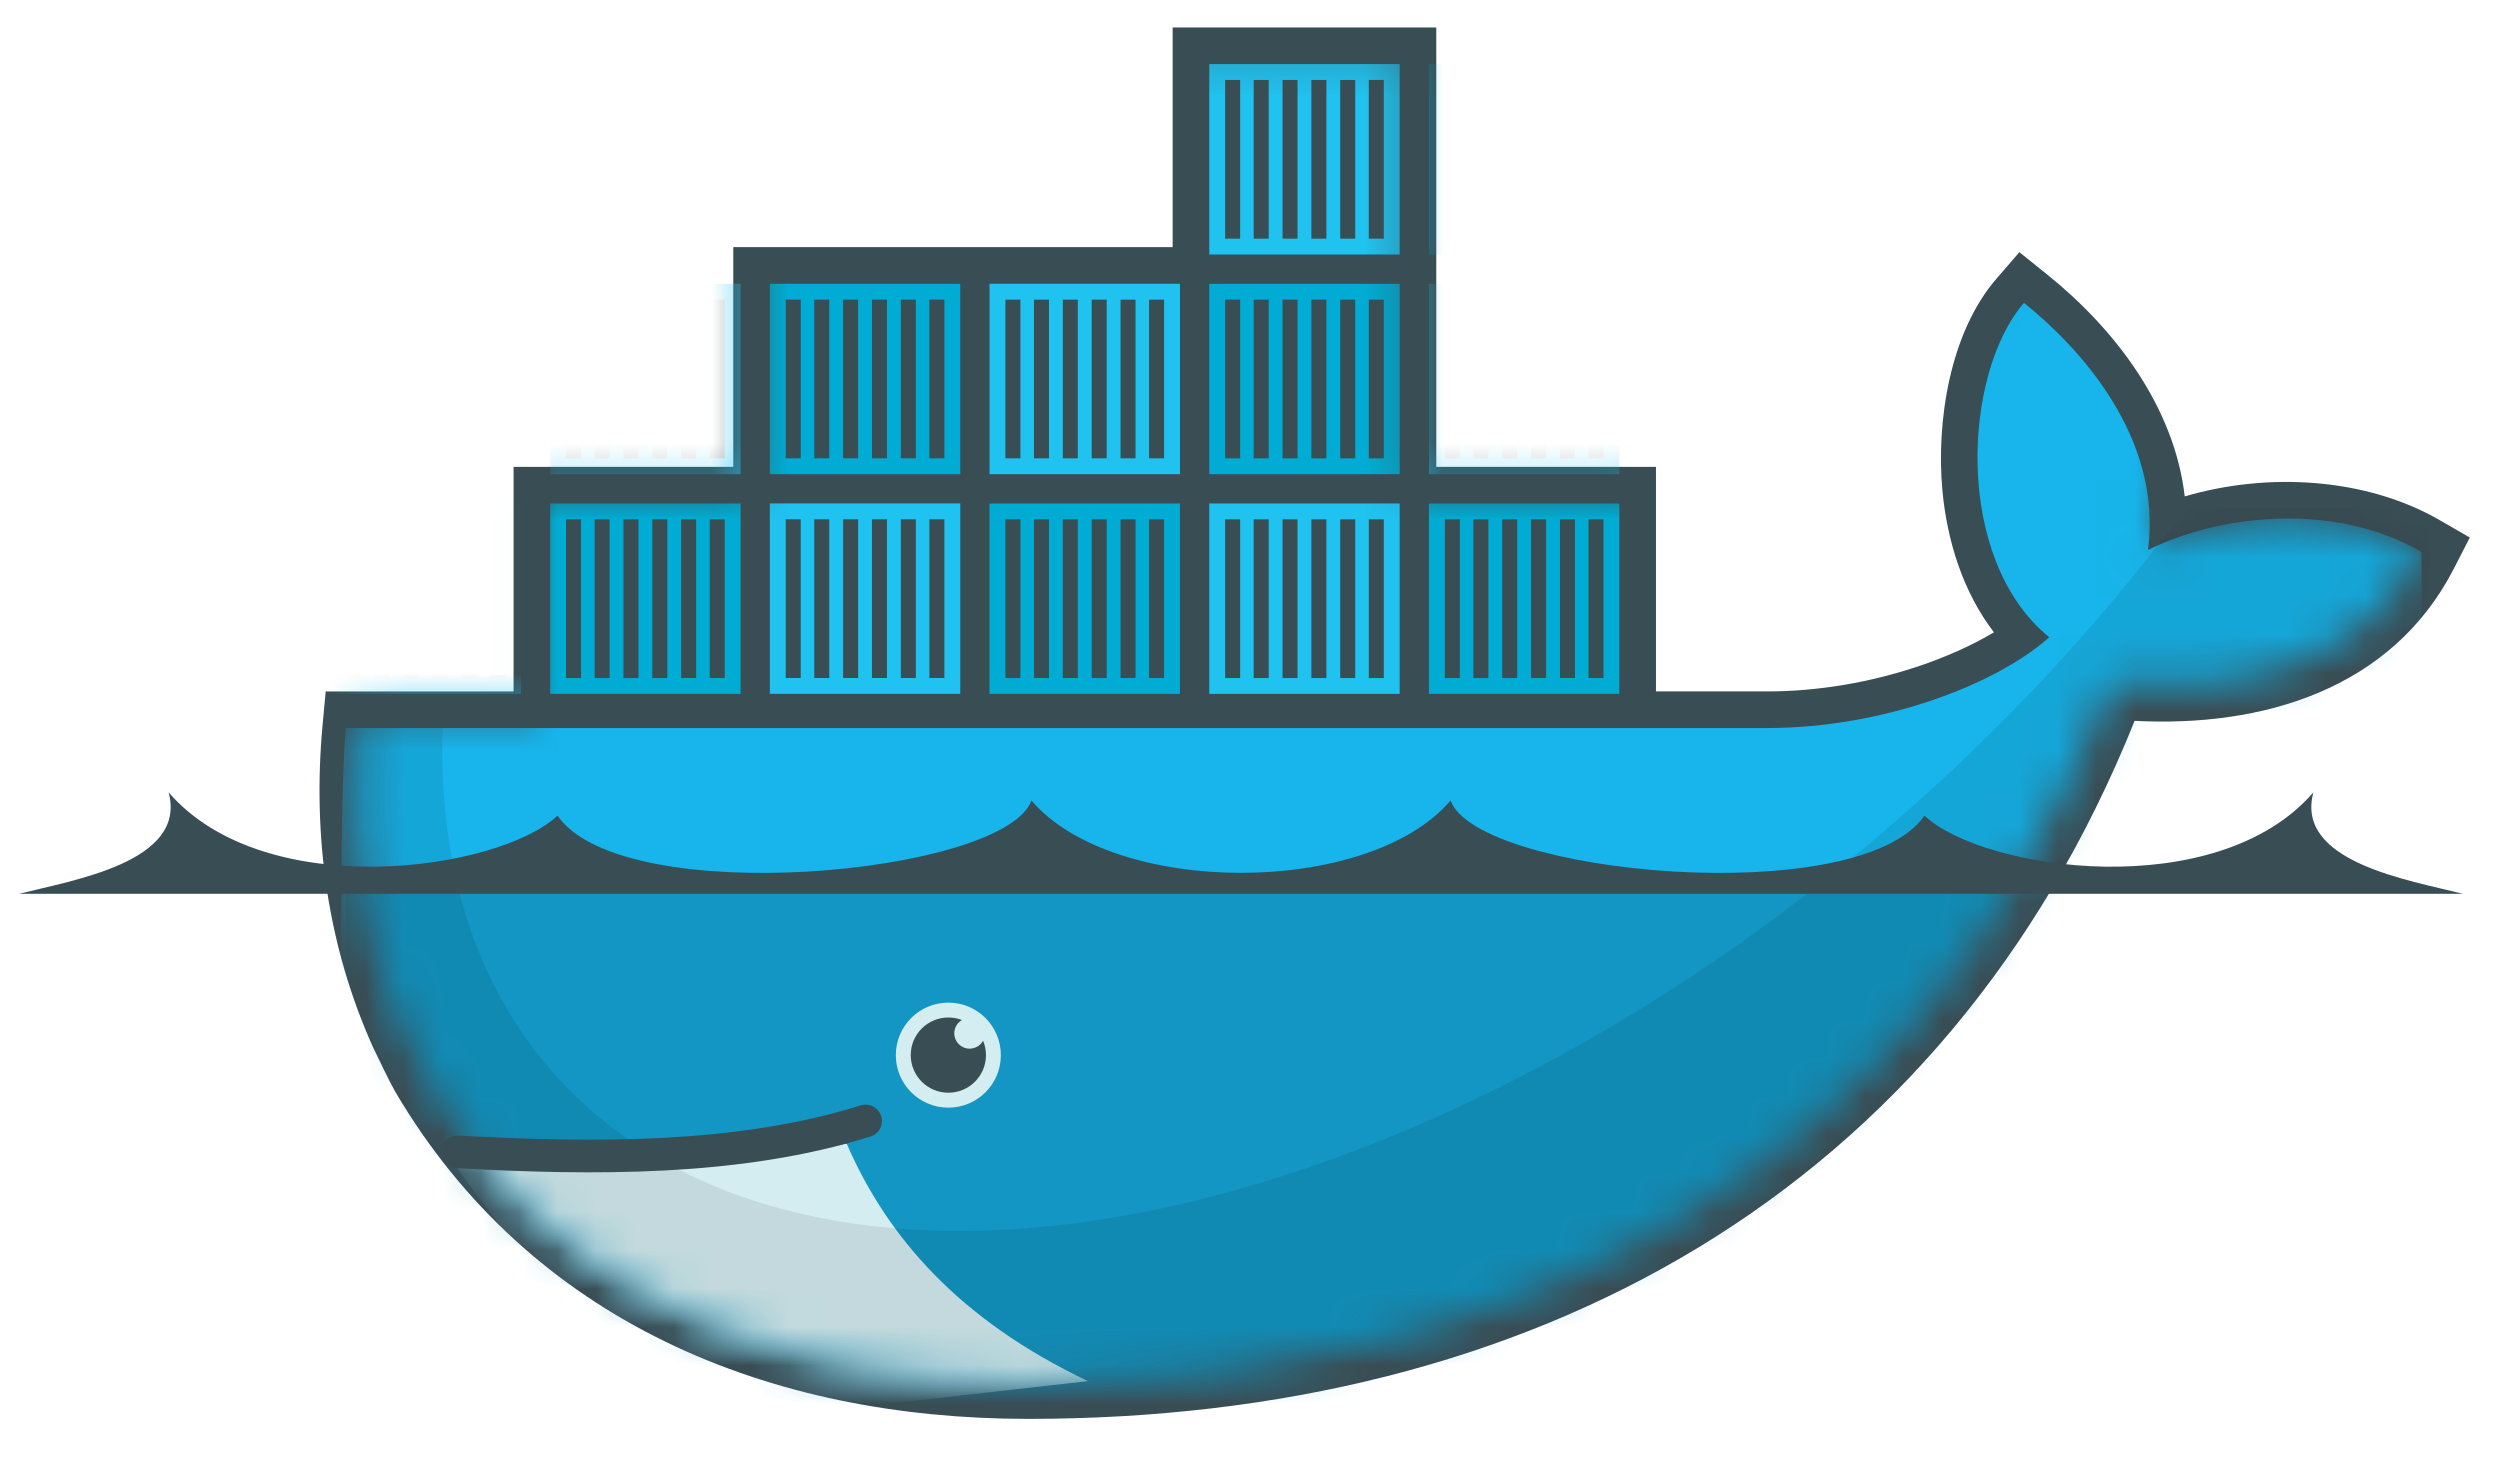 <svg width="65" height="38" viewBox="0 0 65 38" fill="none" xmlns="http://www.w3.org/2000/svg">
<g clip-path="url(#clip0_104_6584)">
<path d="M37.343 12.138H43.055V17.977H45.944C47.277 17.977 48.649 17.74 49.912 17.312C50.533 17.101 51.23 16.808 51.842 16.44C51.035 15.387 50.624 14.058 50.502 12.748C50.338 10.966 50.697 8.646 51.904 7.251L52.504 6.557L53.22 7.132C55.021 8.579 56.536 10.601 56.803 12.907C58.972 12.269 61.519 12.42 63.431 13.523L64.215 13.976L63.802 14.781C62.185 17.937 58.805 18.915 55.5 18.742C50.554 31.059 39.788 36.891 26.733 36.891C19.989 36.891 13.801 34.37 10.277 28.386C10.07 28.014 9.894 27.625 9.706 27.244C8.515 24.61 8.119 21.724 8.388 18.841L8.468 17.978H13.353V12.138H19.065V6.426H30.489V0.714H37.343L37.343 12.138Z" fill="#394D54"/>
<mask id="mask0_104_6584" style="mask-type:luminance" maskUnits="userSpaceOnUse" x="9" y="1" width="54" height="35">
<path d="M19.485 1.213V12.704H13.989V18.45H9.388C9.369 18.616 9.353 18.783 9.337 18.95C9.049 22.08 9.596 24.967 10.851 27.435L11.273 28.192C11.526 28.646 11.82 29.072 12.132 29.488C12.443 29.904 12.553 30.133 12.748 30.409C16.068 34.14 21.016 35.936 26.73 35.936C39.382 35.936 50.12 30.331 54.872 17.739C58.243 18.085 61.477 17.221 62.951 14.344C60.603 12.989 57.586 13.423 55.847 14.297L60.453 1.213L42.467 12.704H36.722V1.213H19.485Z" fill="white"/>
</mask>
<g mask="url(#mask0_104_6584)">
<path d="M31.441 1.666H36.391V6.617H31.441V1.666Z" fill="#20C2EF"/>
<path d="M32.049 6.205V2.079V6.205ZM32.791 6.205V2.079V6.205ZM33.541 6.205V2.079V6.205ZM34.291 6.205V2.079V6.205ZM35.041 6.205V2.079V6.205ZM35.784 6.205V2.079V6.205Z" fill="black"/>
<path d="M32.049 6.205V2.079M32.791 6.205V2.079M33.541 6.205V2.079M34.291 6.205V2.079M35.041 6.205V2.079M35.784 6.205V2.079" stroke="#394D54" stroke-width="0.39"/>
<path d="M37.153 6.617H42.103V1.666H37.153V6.617Z" fill="#00ACD3"/>
<path d="M37.761 2.079V6.205V2.079ZM38.503 2.079V6.205V2.079ZM39.253 2.079V6.205V2.079ZM40.003 2.079V6.205V2.079ZM40.754 2.079V6.205V2.079ZM41.496 2.079V6.205V2.079Z" fill="black"/>
<path d="M37.761 2.079V6.205M38.503 2.079V6.205M39.253 2.079V6.205M40.003 2.079V6.205M40.754 2.079V6.205M41.496 2.079V6.205" stroke="#394D54" stroke-width="0.39"/>
<path d="M8.593 7.379H13.543V12.329H8.593V7.379Z" fill="#00ACD3"/>
<path d="M8.593 13.09H13.543V18.041H8.593V13.09Z" fill="#20C2EF"/>
<path d="M9.2 11.917V7.791V11.917ZM9.943 11.917V7.791V11.917ZM10.693 11.917V7.791V11.917ZM11.443 11.917V7.791V11.917ZM12.193 11.917V7.791V11.917ZM12.935 11.917V7.791V11.917Z" fill="black"/>
<path d="M9.2 11.917V7.791M9.943 11.917V7.791M10.693 11.917V7.791M11.443 11.917V7.791M12.193 11.917V7.791M12.935 11.917V7.791" stroke="#394D54" stroke-width="0.39"/>
<path d="M9.2 17.629V13.503V17.629ZM9.943 17.629V13.503V17.629ZM10.693 17.629V13.503V17.629ZM11.443 17.629V13.503V17.629ZM12.193 17.629V13.503V17.629ZM12.935 17.629V13.503V17.629Z" fill="black"/>
<path d="M9.2 17.629V13.503M9.943 17.629V13.503M10.693 17.629V13.503M11.443 17.629V13.503M12.193 17.629V13.503M12.935 17.629V13.503" stroke="#394D54" stroke-width="0.39"/>
<path d="M14.305 18.041H19.255V13.091H14.305V18.041Z" fill="#00ACD3"/>
<path d="M14.305 12.329H19.255V7.378H14.305V12.329Z" fill="#20C2EF"/>
<path d="M14.912 13.503V17.629V13.503ZM15.655 13.503V17.629V13.503ZM16.405 13.503V17.629V13.503ZM17.155 13.503V17.629V13.503ZM17.905 13.503V17.629V13.503ZM18.648 13.503V17.629V13.503Z" fill="black"/>
<path d="M14.912 13.503V17.629M15.655 13.503V17.629M16.405 13.503V17.629M17.155 13.503V17.629M17.905 13.503V17.629M18.648 13.503V17.629" stroke="#394D54" stroke-width="0.39"/>
<path d="M14.912 7.791V11.916V7.791ZM15.655 7.791V11.916V7.791ZM16.405 7.791V11.916V7.791ZM17.155 7.791V11.916V7.791ZM17.905 7.791V11.916V7.791ZM18.648 7.791V11.916V7.791Z" fill="black"/>
<path d="M14.912 7.791V11.916M15.655 7.791V11.916M16.405 7.791V11.916M17.155 7.791V11.916M17.905 7.791V11.916M18.648 7.791V11.916" stroke="#394D54" stroke-width="0.39"/>
<path d="M20.016 7.378H24.967V12.329H20.016V7.378Z" fill="#00ACD3"/>
<path d="M20.016 13.089H24.967V18.04H20.016V13.089Z" fill="#20C2EF"/>
<path d="M20.624 11.916V7.791V11.916ZM21.366 11.916V7.791V11.916ZM22.116 11.916V7.791V11.916ZM22.866 11.916V7.791V11.916ZM23.617 11.916V7.791V11.916ZM24.359 11.916V7.791V11.916Z" fill="black"/>
<path d="M20.624 11.916V7.791M21.366 11.916V7.791M22.116 11.916V7.791M22.866 11.916V7.791M23.617 11.916V7.791M24.359 11.916V7.791" stroke="#394D54" stroke-width="0.39"/>
<path d="M20.624 17.628V13.502V17.628ZM21.366 17.628V13.502V17.628ZM22.116 17.628V13.502V17.628ZM22.866 17.628V13.502V17.628ZM23.617 17.628V13.502V17.628ZM24.359 17.628V13.502V17.628Z" fill="black"/>
<path d="M20.624 17.628V13.502M21.366 17.628V13.502M22.116 17.628V13.502M22.866 17.628V13.502M23.617 17.628V13.502M24.359 17.628V13.502" stroke="#394D54" stroke-width="0.39"/>
<path d="M25.728 18.041H30.679V13.091H25.728V18.041Z" fill="#00ACD3"/>
<path d="M25.728 12.329H30.679V7.378H25.728V12.329Z" fill="#20C2EF"/>
<path d="M26.336 13.503V17.629V13.503ZM27.078 13.503V17.629V13.503ZM27.828 13.503V17.629V13.503ZM28.579 13.503V17.629V13.503ZM29.329 13.503V17.629V13.503ZM30.071 13.503V17.629V13.503Z" fill="black"/>
<path d="M26.336 13.503V17.629M27.078 13.503V17.629M27.828 13.503V17.629M28.579 13.503V17.629M29.329 13.503V17.629M30.071 13.503V17.629" stroke="#394D54" stroke-width="0.39"/>
<path d="M26.336 7.791V11.916V7.791ZM27.078 7.791V11.916V7.791ZM27.828 7.791V11.916V7.791ZM28.579 7.791V11.916V7.791ZM29.329 7.791V11.916V7.791ZM30.071 7.791V11.916V7.791Z" fill="black"/>
<path d="M26.336 7.791V11.916M27.078 7.791V11.916M27.828 7.791V11.916M28.579 7.791V11.916M29.329 7.791V11.916M30.071 7.791V11.916" stroke="#394D54" stroke-width="0.39"/>
<path d="M31.441 7.379H36.391V12.329H31.441V7.379Z" fill="#00ACD3"/>
<path d="M31.441 13.09H36.391V18.041H31.441V13.09Z" fill="#20C2EF"/>
<path d="M32.049 11.917V7.791V11.917ZM32.791 11.917V7.791V11.917ZM33.541 11.917V7.791V11.917ZM34.291 11.917V7.791V11.917ZM35.041 11.917V7.791V11.917ZM35.784 11.917V7.791V11.917Z" fill="black"/>
<path d="M32.049 11.917V7.791M32.791 11.917V7.791M33.541 11.917V7.791M34.291 11.917V7.791M35.041 11.917V7.791M35.784 11.917V7.791" stroke="#394D54" stroke-width="0.39"/>
<path d="M32.049 17.629V13.503V17.629ZM32.791 17.629V13.503V17.629ZM33.541 17.629V13.503V17.629ZM34.291 17.629V13.503V17.629ZM35.041 17.629V13.503V17.629ZM35.784 17.629V13.503V17.629Z" fill="black"/>
<path d="M32.049 17.629V13.503M32.791 17.629V13.503M33.541 17.629V13.503M34.291 17.629V13.503M35.041 17.629V13.503M35.784 17.629V13.503" stroke="#394D54" stroke-width="0.39"/>
<path d="M37.153 18.041H42.103V13.091H37.153V18.041Z" fill="#00ACD3"/>
<path d="M37.153 12.329H42.103V7.378H37.153V12.329Z" fill="#20C2EF"/>
<path d="M37.761 13.503V17.629V13.503ZM38.503 13.503V17.629V13.503ZM39.253 13.503V17.629V13.503ZM40.003 13.503V17.629V13.503ZM40.754 13.503V17.629V13.503ZM41.496 13.503V17.629V13.503Z" fill="black"/>
<path d="M37.761 13.503V17.629M38.503 13.503V17.629M39.253 13.503V17.629M40.003 13.503V17.629M40.754 13.503V17.629M41.496 13.503V17.629" stroke="#394D54" stroke-width="0.39"/>
<path d="M37.761 7.791V11.916V7.791ZM38.503 7.791V11.916V7.791ZM39.253 7.791V11.916V7.791ZM40.003 7.791V11.916V7.791ZM40.754 7.791V11.916V7.791ZM41.496 7.791V11.916V7.791Z" fill="black"/>
<path d="M37.761 7.791V11.916M38.503 7.791V11.916M39.253 7.791V11.916M40.003 7.791V11.916M40.754 7.791V11.916M41.496 7.791V11.916" stroke="#394D54" stroke-width="0.39"/>
</g>
<mask id="mask1_104_6584" style="mask-type:luminance" maskUnits="userSpaceOnUse" x="9" y="1" width="54" height="35">
<path d="M19.485 1.213V12.704H13.989V18.45H9.388C9.369 18.616 9.353 18.783 9.337 18.95C9.049 22.08 9.596 24.967 10.851 27.435L11.273 28.192C11.526 28.646 11.82 29.072 12.132 29.488C12.443 29.904 12.553 30.133 12.748 30.409C16.068 34.14 21.016 35.936 26.73 35.936C39.382 35.936 50.12 30.331 54.872 17.739C58.243 18.085 61.477 17.221 62.951 14.344C60.603 12.989 57.586 13.423 55.847 14.297L60.453 1.213L42.467 12.704H36.722V1.213H19.485Z" fill="white"/>
</mask>
<g mask="url(#mask1_104_6584)">
<path d="M55.849 14.299C56.232 11.322 54.005 8.984 52.623 7.874C51.031 9.715 50.784 14.538 53.281 16.569C51.888 17.807 48.95 18.929 45.943 18.929H8.993C8.701 22.069 8.993 37.186 8.993 37.186H63.201L62.955 14.348C60.607 12.993 57.588 13.425 55.849 14.299Z" fill="#17B5EB"/>
</g>
<mask id="mask2_104_6584" style="mask-type:luminance" maskUnits="userSpaceOnUse" x="9" y="1" width="54" height="35">
<path d="M19.485 1.213V12.704H13.989V18.45H9.388C9.369 18.616 9.353 18.783 9.337 18.95C9.049 22.08 9.596 24.967 10.851 27.435L11.273 28.192C11.526 28.646 11.82 29.072 12.132 29.488C12.443 29.904 12.553 30.133 12.748 30.409C16.068 34.14 21.016 35.936 26.73 35.936C39.382 35.936 50.12 30.331 54.872 17.739C58.243 18.085 61.477 17.221 62.951 14.344C60.603 12.989 57.586 13.423 55.847 14.297L60.453 1.213L42.467 12.704H36.722V1.213H19.485Z" fill="white"/>
</mask>
<g mask="url(#mask2_104_6584)">
<path d="M8.993 22.947V37.186H63.201V22.947" fill="black" fill-opacity="0.17"/>
</g>
<mask id="mask3_104_6584" style="mask-type:luminance" maskUnits="userSpaceOnUse" x="9" y="1" width="54" height="35">
<path d="M19.485 1.213V12.704H13.989V18.45H9.388C9.369 18.616 9.353 18.783 9.337 18.95C9.049 22.08 9.596 24.967 10.851 27.435L11.273 28.192C11.526 28.646 11.82 29.072 12.132 29.488C12.443 29.904 12.553 30.133 12.748 30.409C16.068 34.14 21.016 35.936 26.73 35.936C39.382 35.936 50.12 30.331 54.872 17.739C58.243 18.085 61.477 17.221 62.951 14.344C60.603 12.989 57.586 13.423 55.847 14.297L60.453 1.213L42.467 12.704H36.722V1.213H19.485Z" fill="white"/>
</mask>
<g mask="url(#mask3_104_6584)">
<path d="M28.288 35.909C24.905 34.304 23.049 32.122 22.016 29.74L11.741 30.191L16.987 37.185L28.288 35.909Z" fill="#D4EDF1"/>
</g>
<mask id="mask4_104_6584" style="mask-type:luminance" maskUnits="userSpaceOnUse" x="9" y="1" width="54" height="35">
<path d="M19.485 1.213V12.704H13.989V18.45H9.388C9.369 18.616 9.353 18.783 9.337 18.95C9.049 22.08 9.596 24.967 10.851 27.435L11.273 28.192C11.526 28.646 11.82 29.072 12.132 29.488C12.443 29.904 12.553 30.133 12.748 30.409C16.068 34.14 21.016 35.936 26.73 35.936C39.382 35.936 50.12 30.331 54.872 17.739C58.243 18.085 61.477 17.221 62.951 14.344C60.603 12.989 57.586 13.423 55.847 14.297L60.453 1.213L42.467 12.704H36.722V1.213H19.485Z" fill="white"/>
</mask>
<g mask="url(#mask4_104_6584)">
<path d="M56.082 14.188V14.196C50.87 20.913 43.396 26.781 35.371 29.863C28.213 32.613 21.972 32.626 17.666 30.418C17.203 30.156 16.748 29.865 16.293 29.59C13.136 27.384 11.358 23.734 11.507 18.927H8.993V37.186H63.201V13.205H56.956L56.082 14.188Z" fill="black" fill-opacity="0.085"/>
</g>
<path d="M11.897 29.949C15.436 30.143 19.212 30.177 22.506 29.145" stroke="#394D54" stroke-width="0.849" stroke-linecap="round"/>
<path d="M26.022 27.434C26.022 28.188 25.411 28.799 24.657 28.799C23.902 28.799 23.291 28.188 23.291 27.434C23.291 26.68 23.902 26.068 24.657 26.068C25.411 26.068 26.022 26.68 26.022 27.434Z" fill="#D4EDF1"/>
<path d="M25.011 26.521C24.892 26.59 24.811 26.719 24.811 26.866C24.811 27.087 24.99 27.265 25.21 27.265C25.361 27.265 25.493 27.182 25.56 27.058C25.608 27.173 25.635 27.3 25.635 27.433C25.635 27.973 25.197 28.411 24.657 28.411C24.117 28.411 23.679 27.973 23.679 27.433C23.679 26.893 24.117 26.455 24.657 26.455C24.782 26.455 24.901 26.478 25.011 26.521Z" fill="#394D54"/>
<path d="M0.5 23.238H64.032C62.649 22.887 59.655 22.413 60.149 20.6C57.634 23.51 51.568 22.642 50.037 21.206C48.332 23.679 38.407 22.739 37.715 20.813C35.578 23.321 28.955 23.321 26.818 20.813C26.125 22.739 16.201 23.679 14.496 21.206C12.965 22.642 6.899 23.51 4.383 20.6C4.877 22.413 1.884 22.887 0.5 23.238Z" fill="#394D54"/>
</g>
<defs>
<clipPath id="clip0_104_6584">
<rect width="64" height="36.571" fill="white" transform="translate(0.5 0.714)"/>
</clipPath>
</defs>
</svg>
